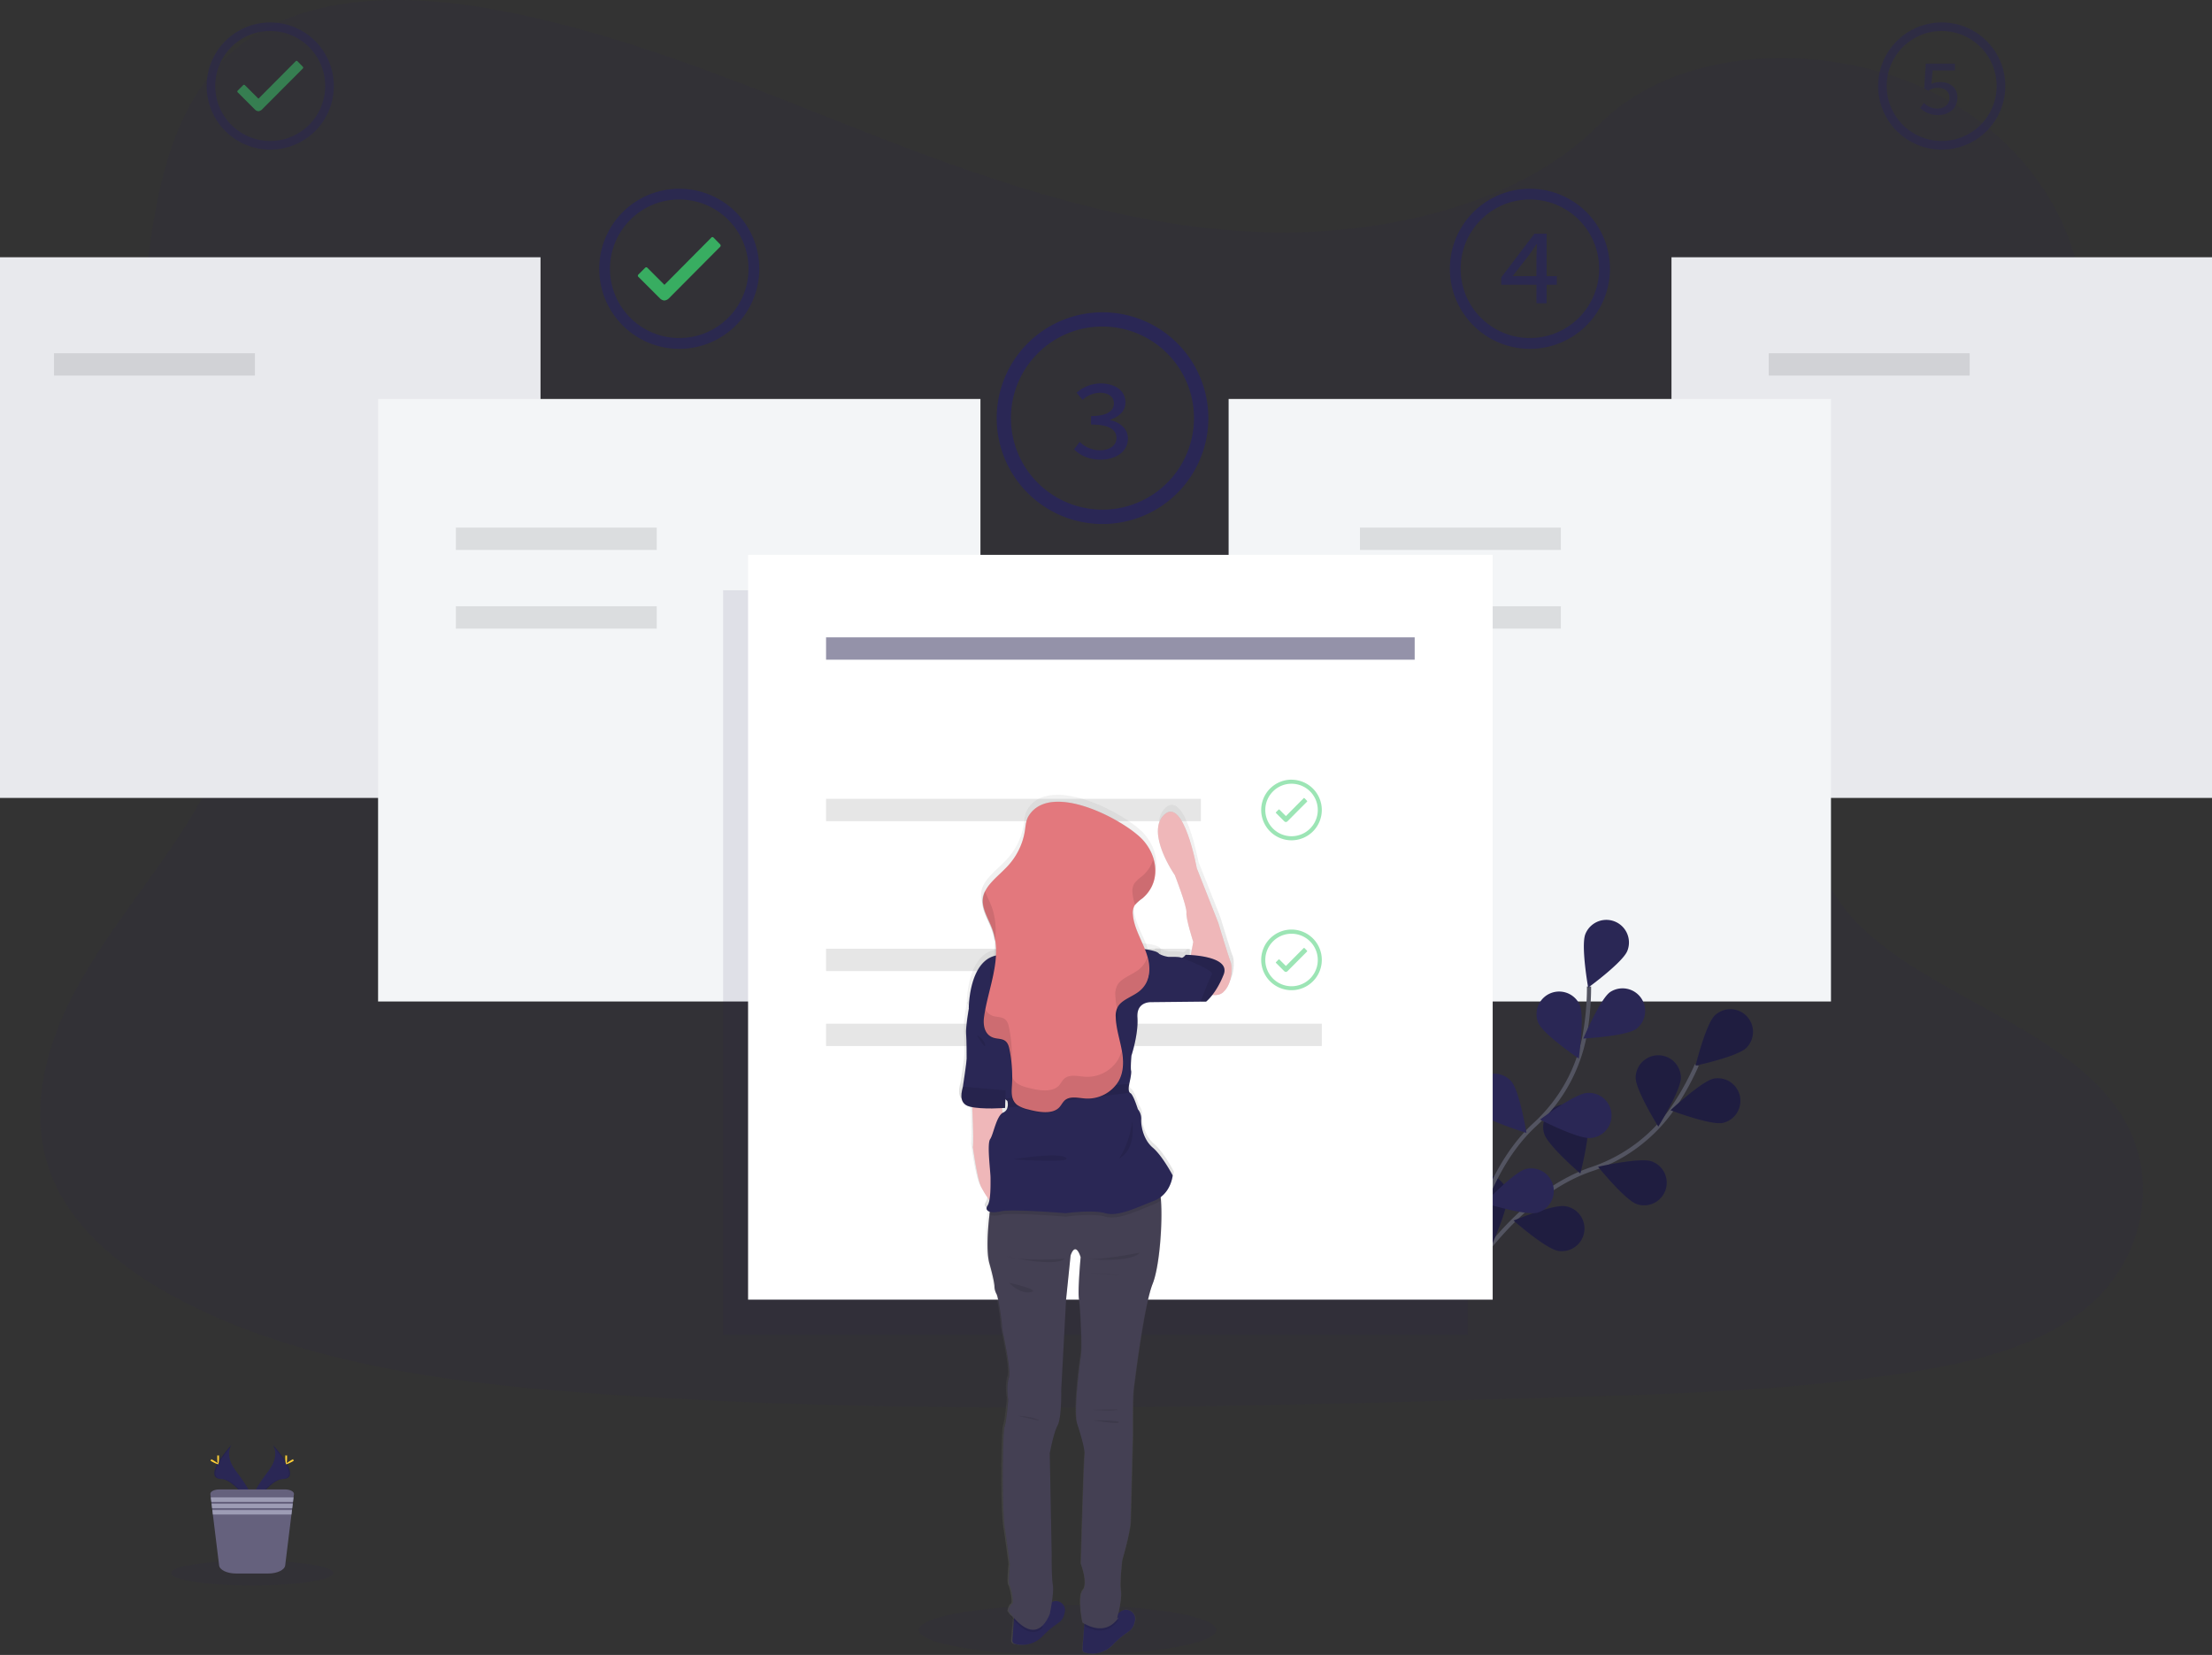 <svg data-name="Layer 1" xmlns="http://www.w3.org/2000/svg" xmlns:xlink="http://www.w3.org/1999/xlink" width="1062" height="794.36" viewBox="0 0 1062 794.36"><rect x="0" y="0" width="1062" height="794.36" fill="#333333" stroke="none"/><defs><linearGradient id="a" x1="643.38" y1="527.87" x2="643.38" y2="439.13" gradientUnits="userSpaceOnUse"><stop offset="0" stop-color="gray" stop-opacity=".25"/><stop offset=".54" stop-color="gray" stop-opacity=".12"/><stop offset="1" stop-color="gray" stop-opacity=".1"/></linearGradient><linearGradient id="b" x1="601.44" y1="846.53" x2="601.44" y2="825.32" xlink:href="#a"/><linearGradient id="c" x1="567.25" y1="842.29" x2="567.25" y2="821.08" xlink:href="#a"/><linearGradient id="d" x1="561.22" y1="836.11" x2="561.22" y2="827.95" xlink:href="#a"/><linearGradient id="e" x1="597.88" y1="835.38" x2="597.88" y2="826.89" xlink:href="#a"/><linearGradient id="f" x1="584.67" y1="835.03" x2="584.67" y2="620.5" xlink:href="#a"/><linearGradient id="g" x1="599.49" y1="728.89" x2="599.49" y2="728.32" xlink:href="#a"/><linearGradient id="h" x1="600.1" y1="734.92" x2="600.1" y2="733.61" xlink:href="#a"/><linearGradient id="i" x1="562.27" y1="733.65" x2="562.27" y2="731.44" xlink:href="#a"/><linearGradient id="j" x1="542.46" y1="629.42" x2="542.46" y2="579.01" xlink:href="#a"/><linearGradient id="k" x1="522.24" y1="440.19" x2="522.24" y2="398.37" xlink:href="#a"/><linearGradient id="l" x1="587.13" y1="513.38" x2="587.13" y2="481.17" xlink:href="#a"/><linearGradient id="m" x1="584.99" y1="635.45" x2="584.99" y2="620.5" xlink:href="#a"/><linearGradient id="n" x1="582.84" y1="633.82" x2="582.84" y2="496.72" xlink:href="#a"/><linearGradient id="o" x1="540.32" y1="582.71" x2="540.32" y2="532.75" xlink:href="#a"/><linearGradient id="p" x1="540.3" y1="582.71" x2="540.3" y2="572.18" xlink:href="#a"/><linearGradient id="q" x1="581.11" y1="582.41" x2="581.11" y2="570.86" xlink:href="#a"/><linearGradient id="r" x1="609.77" y1="606.98" x2="609.77" y2="588.96" xlink:href="#a"/><linearGradient id="s" x1="567.9" y1="608.02" x2="567.9" y2="605.46" xlink:href="#a"/><linearGradient id="t" x1="604.87" y1="541.68" x2="604.87" y2="524.88" xlink:href="#a"/><linearGradient id="u" x1="544.43" y1="525.13" x2="544.43" y2="513.92" xlink:href="#a"/><linearGradient id="v" x1="538.8" y1="564.15" x2="538.8" y2="557.55" xlink:href="#a"/><linearGradient id="w" x1="539.06" y1="552.57" x2="539.06" y2="547.23" xlink:href="#a"/><linearGradient id="x" x1="603.19" y1="655.98" x2="603.19" y2="652.51" xlink:href="#a"/><linearGradient id="y" x1="565.55" y1="657.11" x2="565.55" y2="654.23" xlink:href="#a"/><linearGradient id="z" x1="599.22" y1="663.17" x2="599.22" y2="662.83" xlink:href="#a"/><linearGradient id="A" x1="558.65" y1="671.73" x2="558.65" y2="667.08" xlink:href="#a"/><linearGradient id="B" x1="582.1" y1="584.56" x2="582.1" y2="434.29" xlink:href="#a"/><linearGradient id="C" x1="542.98" y1="501.81" x2="542.98" y2="477.61" xlink:href="#a"/><linearGradient id="D" x1="547.17" y1="562.43" x2="547.17" y2="534.56" xlink:href="#a"/><linearGradient id="E" x1="581.02" y1="584.83" x2="581.02" y2="554.96" xlink:href="#a"/><linearGradient id="F" x1="618.43" y1="484.19" x2="618.43" y2="462.35" xlink:href="#a"/><linearGradient id="G" x1="612.82" y1="534.25" x2="612.82" y2="509.77" xlink:href="#a"/><linearGradient id="H" x1="638.86" y1="531.3" x2="638.86" y2="507.86" xlink:href="#a"/><linearGradient id="I" x1="647.52" y1="531.06" x2="647.52" y2="508.4" xlink:href="#a"/></defs><path d="M605.87 111.4c-64.72-2.24-126.36-23.14-185.22-46S303.49 17.18 240.32 5.11c-40.63-7.8-87.1-8.9-119.83 12.89C89 38.96 78.8 75.18 73.33 108.72c-4.12 25.26-6.54 51.85 4.74 75.5 7.84 16.42 21.74 30.22 31.36 45.94 33.47 54.73 9.81 122.21-26.45 175.64-17 25.06-36.75 49-49.88 75.65s-19.2 57.25-7.71 84.47c11.38 27 38.51 47.24 67.9 61.49 59.69 28.95 130 37.23 198.61 41.93 151.83 10.38 304.46 5.89 456.69 1.38 56.34-1.66 112.92-3.35 168.34-12.06 30.78-4.84 62.55-12.52 84.9-31.06 28.36-23.53 35.39-63.37 16.38-92.88-31.88-49.49-120-61.78-142.31-114.89-12.26-29.24.33-61.8 18.16-88.91 38.24-58.17 102.33-109.2 105.7-175.68 2.32-45.66-28.49-91.39-76.13-113-49.93-22.65-119.18-19.8-156 17.68C729.68 98.53 663 113.39 605.87 111.4z" fill="#2a2755" opacity=".1"/><path fill="#e8e9ed" d="M0 123.48h259.51v259.51H0zm802.49 0H1062v259.51H802.49z"/><path d="M145.39 32.03l-2.59-2.65a.54.54 0 00-.41-.18.52.52 0 00-.41.18l-17.9 18-6.52-6.51a.56.56 0 00-.82 0l-2.61 2.61a.58.58 0 000 .84l8.22 8.21a2.57 2.57 0 001.71.84 2.72 2.72 0 001.71-.81l19.63-19.69a.63.63 0 000-.84z" fill="#3acc6c" opacity=".5"/><path d="M129.75 14.88a26.39 26.39 0 11-18.68 7.73 26.25 26.25 0 0118.68-7.73m0-4.11a30.53 30.53 0 1030.53 30.52 30.51 30.51 0 00-30.53-30.52z" fill="#2a2755" opacity=".5"/><path d="M345.82 117.36l-3.26-3.34a.68.68 0 00-.51-.22.66.66 0 00-.52.22L319 136.72l-8.21-8.2a.7.7 0 00-.51-.22.72.72 0 00-.52.22l-3.29 3.29a.72.72 0 000 1.05l10.34 10.32a3.24 3.24 0 002.16 1.05 3.43 3.43 0 002.14-1l24.7-24.84a.79.79 0 000-1z" fill="#3acc6c" opacity=".8"/><path d="M326.12 95.76a33.25 33.25 0 11-23.52 9.74 33 33 0 0123.52-9.74m0-5.17a38.43 38.43 0 1038.43 38.43 38.42 38.42 0 00-38.43-38.43z" fill="#2a2755" opacity=".8"/><path d="M932.24 14.88a26.39 26.39 0 11-18.68 7.73 26.25 26.25 0 0118.68-7.73m0-4.11a30.53 30.53 0 1030.53 30.52 30.51 30.51 0 00-30.53-30.52z" fill="#2a2755" opacity=".5"/><path d="M734.47 95.76A33.25 33.25 0 11711 105.5a33.06 33.06 0 0123.52-9.74m0-5.17a38.43 38.43 0 1038.43 38.43 38.42 38.42 0 00-38.48-38.43z" fill="#2a2755" opacity=".8"/><path d="M529.33 156.74a43.94 43.94 0 11-31.1 12.87 43.67 43.67 0 0131.1-12.87m0-6.84a50.81 50.81 0 1050.81 50.81 50.8 50.8 0 00-50.81-50.81z" fill="#2a2755"/><path fill="#f3f5f7" d="M181.52 191.5h289.2v289.2h-289.2zm408.35 0h289.2v289.2h-289.2z"/><path opacity=".1" d="M25.93 169.55h96.46v10.72H25.93zm823.26 0h96.46v10.72h-96.46z"/><path d="M701.19 618.41s25.06-44.39 62.8-57.18a77.23 77.23 0 0039.12-29.26 130.64 130.64 0 0011.54-20.79" fill="none" stroke="#535461" stroke-miterlimit="10" stroke-width="2"/><path d="M838.38 503.01c-4.3 4.17-24.33 8.49-24.33 8.49s4.92-19.89 9.22-24.07a10.852 10.852 0 0115.11 15.58zm-11.33 35.98c-5.88 1.17-25-6.09-25-6.09s14.93-14 20.81-15.19a10.85 10.85 0 014.22 21.28zm-41.25 38.95c-5.66-2-18.53-17.9-18.53-17.9s20-4.57 25.63-2.61a10.852 10.852 0 01-7.1 20.51zM748 600.37c-5.92-1-21.3-14.51-21.3-14.51s18.92-7.87 24.83-6.9a10.85 10.85 0 11-3.53 21.41zm37.32-83.01c0 6 10.84 23.37 10.84 23.37S807 523.36 807 517.37a10.85 10.85 0 10-21.7 0zm-43.93 26.82c1.79 5.72 17.34 19.06 17.34 19.06s5.16-19.82 3.37-25.54a10.85 10.85 0 10-20.71 6.48zm-39.12 31.89c.8 5.94 13.86 21.71 13.86 21.71s8.44-18.66 7.65-24.6a10.852 10.852 0 00-21.51 2.89z" fill="#2a2755"/><path d="M838.38 503.01c-4.3 4.17-24.33 8.49-24.33 8.49s4.92-19.89 9.22-24.07a10.852 10.852 0 0115.11 15.58zm-11.33 35.98c-5.88 1.17-25-6.09-25-6.09s14.93-14 20.81-15.19a10.85 10.85 0 014.22 21.28zm-41.25 38.95c-5.66-2-18.53-17.9-18.53-17.9s20-4.57 25.63-2.61a10.852 10.852 0 01-7.1 20.51zM748 600.37c-5.92-1-21.3-14.51-21.3-14.51s18.92-7.87 24.83-6.9a10.85 10.85 0 11-3.53 21.41zm37.32-83.01c0 6 10.84 23.37 10.84 23.37S807 523.36 807 517.37a10.85 10.85 0 10-21.7 0zm-43.93 26.82c1.79 5.72 17.34 19.06 17.34 19.06s5.16-19.82 3.37-25.54a10.85 10.85 0 10-20.71 6.48zm-39.12 31.89c.8 5.94 13.86 21.71 13.86 21.71s8.44-18.66 7.65-24.6a10.852 10.852 0 00-21.51 2.89z" opacity=".25"/><path d="M702.63 617.53s4.93-50.73 34.24-77.72a77.32 77.32 0 0023.91-42.63 130.28 130.28 0 002.13-23.66" fill="none" stroke="#535461" stroke-miterlimit="10" stroke-width="2"/><path d="M781.29 456.43c-2.24 5.56-18.8 17.62-18.8 17.62s-3.57-20.17-1.33-25.73a10.851 10.851 0 0120.13 8.11zm4.22 37.49c-4.9 3.45-25.35 4.58-25.35 4.58s8-18.88 12.87-22.32a10.85 10.85 0 0112.48 17.74zm-21.93 52.32c-6 .5-24.19-8.85-24.19-8.85s16.4-12.27 22.37-12.77a10.85 10.85 0 111.82 21.62zm-25.5 35.85c-5.81 1.5-25.35-4.64-25.35-4.64s14.1-14.86 19.9-16.37a10.85 10.85 0 015.45 21zm.51-91.03c2.43 5.48 19.38 17 19.38 17s2.89-20.28.47-25.76a10.855 10.855 0 00-19.85 8.79zm-29.3 42.3c4 4.5 23.58 10.4 23.58 10.4s-3.32-20.22-7.27-24.72a10.852 10.852 0 00-16.31 14.32zm-22.83 45.02c3.13 5.11 21.47 14.24 21.47 14.24s.16-20.49-3-25.6a10.85 10.85 0 00-18.49 11.36z" fill="#2a2755"/><path opacity=".1" d="M218.85 253.23h96.46v10.72h-96.46zm177.75 94.23h57.59v10.72H396.6zm0 71.94h85.28v10.72H396.6zM218.85 291.01h96.46v10.72h-96.46zm434.07-37.78h96.46v10.72h-96.46zm0 37.78h96.46v10.72h-96.46z"/><path d="M515.66 215.65l2.7-3.54a14 14 0 009.72 4c4.56 0 7.94-2.23 7.94-5.84 0-3.92-3.24-6.5-12.22-6.5v-4.07c8 0 11-2.63 11-6.1 0-3.14-2.69-5.1-6.68-5.1a12.86 12.86 0 00-8.36 3.42l-2.87-3.42a17.49 17.49 0 0111.45-4.45c6.91 0 12 3.32 12 9.14 0 4.1-3 6.78-7.32 8.26v.22c4.63 1 8.51 4.07 8.51 8.86 0 6.32-6 10.11-13.08 10.11-6.02-.01-10.15-2.3-12.79-4.99z" fill="#2a2755"/><path d="M737.66 123.5c0-1.92.17-4.37.27-6.29h-.25c-1.1 1.7-2.35 3.39-3.47 5.08l-8 10.26h21.24v4.13h-26.72v-3.5l15.95-21h5.87v33.39h-4.89z" fill="#2a2755" opacity=".8"/><path d="M921.85 51.88l1.81-2.47a9.41 9.41 0 006.55 2.69c3.22 0 5.75-1.92 5.75-5.07s-2.23-4.85-5.54-4.85a8.47 8.47 0 00-4.72 1.39l-1.88-1.21.76-11.81h14v3.25h-10.7l-.59 6.47a9.84 9.84 0 014.15-.88c4.59 0 8.33 2.36 8.33 7.58s-4.38 8.27-9.11 8.27a12.29 12.29 0 01-8.81-3.36z" fill="#2a2755" opacity=".5"/><path fill="#2a2755" opacity=".1" d="M347.16 283.32h357.49v357.49H347.16z"/><path fill="#fff" d="M359.16 266.32h357.49v357.49H359.16z"/><path fill="#2a2755" opacity=".5" d="M396.6 305.92h282.6v10.72H396.6z"/><path opacity=".1" d="M396.6 383.43h179.95v10.72H396.6zm0 71.95h174.6v10.72H396.6zm0 35.97h238.01v10.72H396.6z"/><path d="M627.52 384.38l-1.23-1.27a.3.3 0 00-.2-.08.27.27 0 00-.19.08l-8.53 8.6-3.11-3.11a.32.32 0 00-.2-.08.29.29 0 00-.19.08l-1.25 1.25a.28.28 0 000 .4l3.92 3.91a1.25 1.25 0 00.82.4 1.26 1.26 0 00.81-.39l9.35-9.39a.32.32 0 000-.4z" fill="#3acc6c" opacity=".5"/><path d="M620.07 376.18a12.6 12.6 0 11-8.9 3.69 12.5 12.5 0 018.9-3.69m0-1.95a14.55 14.55 0 1014.54 14.54 14.54 14.54 0 00-14.54-14.52zm7.45 82.09l-1.23-1.26a.26.26 0 00-.2-.08.24.24 0 00-.19.08l-8.53 8.59-3.11-3.1a.28.28 0 00-.2-.09.26.26 0 00-.19.09l-1.25 1.24a.28.28 0 000 .4l3.92 3.92a1.25 1.25 0 00.82.4 1.31 1.31 0 00.81-.39l9.35-9.4a.32.32 0 000-.4z" fill="#3acc6c" opacity=".5"/><path d="M620.07 448.18a12.6 12.6 0 11-8.9 3.69 12.5 12.5 0 018.9-3.69m0-2a14.55 14.55 0 1014.54 14.55 14.54 14.54 0 00-14.54-14.55z" fill="#3acc6c" opacity=".5"/><ellipse cx="512.51" cy="782.38" rx="71.41" ry="11.98" fill="#2a2755" opacity=".1"/><path d="M130.91 693.37s3.72 4.87-1.72 12.23-9.94 13.56-8.12 18.15c0 0 8.21-13.66 14.9-13.85s2.29-8.31-5.06-16.53z" fill="#2a2755"/><path d="M130.91 693.37a6.09 6.09 0 01.76 1.53c6.52 7.67 10 14.82 3.73 15-5.84.17-12.85 10.61-14.53 13.25a4.69 4.69 0 00.2.6s8.21-13.66 14.9-13.85 2.29-8.31-5.06-16.53z" opacity=".1"/><path d="M137.83 699.58c0 1.72-.19 3.11-.43 3.11s-.43-1.39-.43-3.11.24-.91.48-.91.38-.8.38.91z" fill="#ffd037"/><path d="M140.21 701.63c-1.51.82-2.82 1.32-2.93 1.11s1-1 2.52-1.87.91-.22 1 0 .91-.06-.59.76z" fill="#ffd037"/><path d="M111.23 693.37s-3.73 4.87 1.72 12.23 9.93 13.56 8.12 18.15c0 0-8.22-13.66-14.9-13.85s-2.3-8.31 5.06-16.53z" fill="#2a2755"/><path d="M111.23 693.37a6.09 6.09 0 00-.76 1.53c-6.53 7.67-10 14.82-3.73 15 5.84.17 12.85 10.61 14.53 13.25-.06.2-.12.4-.2.6 0 0-8.22-13.66-14.9-13.85s-2.3-8.31 5.06-16.53z" opacity=".1"/><path d="M104.3 699.58c0 1.72.19 3.11.43 3.11s.43-1.39.43-3.11-.24-.91-.48-.91-.38-.8-.38.91z" fill="#ffd037"/><path d="M101.93 701.63c1.5.82 2.81 1.32 2.93 1.11s-1-1-2.52-1.87-.91-.22-1 0-.92-.06.59.76z" fill="#ffd037"/><ellipse cx="121.07" cy="755.04" rx="38.95" ry="5.98" fill="#2a2755" opacity=".1"/><path d="M141.12 717.18l-.19 1.53-.26 2.14-.11.9-.26 2.15-.11.9-.27 2.14-3 24.44c-.26 2.18-3.83 3.88-8.13 3.88h-15.47c-4.3 0-7.86-1.7-8.12-3.88l-3-24.44-.26-2.14-.11-.9-.26-2.15-.11-.9-.26-2.14-.2-1.53c-.15-1.23 1.78-2.27 4.21-2.27h31.68c2.45 0 4.38 1.04 4.23 2.27z" fill="#65617d"/><path fill="#9d9cb5" d="M140.93 718.7l-.26 2.15h-39.2l-.27-2.15h39.73zm-.37 3.05l-.26 2.15h-38.46l-.26-2.15h38.98zm-.37 3.04l-.27 2.15h-37.71l-.26-2.15h38.24z"/><path d="M590.84 461.79c-.67-1.37-6-19-6-19l-10.27-26.07s-6.23-34.31-15.53-25.75 5 29.1 5 29.1 5.87 15 5.57 18 3.27 14 3.27 14l-1.16 6.32c-1.51-.1-2.49-.1-2.49-.1s-.92 1.32-1.8 1.41a.83.83 0 01-.44-.06c-1-.45-4.31-.36-6-.36a13.44 13.44 0 01-4.49-1.44c-.58-1.16-3.86-1.85-6.77-2.24-2.21-5.5-5.32-10.85-5.75-16.59a7.17 7.17 0 01.88-4.52 5.65 5.65 0 01.66-.82c.81-.82 1.8-1.54 2.7-2.3.45-.38.86-.77 1.25-1.17 7.63-7.4 6.42-18.86-.5-26.79-8-9.17-44.08-28.9-55-12-1.52 2.36-1.57 5.09-2 7.71a32.14 32.14 0 01-8.62 17c-3.62 3.85-8.37 7.4-10.45 11.76l-.07-.16a11.65 11.65 0 00-1.08 3c-1.05 5.31 2.53 10.42 4.41 15.59a28 28 0 011.38 5.42l.12-1.14a35.22 35.22 0 01.47 8c-13.1 2.68-13.11 25.26-13.11 25.26s-1.61 9-1.34 12.21.27 10.23.27 11.94-1.62 12.21-1.8 13.47c-.23 1.39-2.69 8.05 3.25 9.55.41.11.85.2 1.3.28.25 5.39.72 16.7.31 19.2 0 0 2.16 15.18 3.95 19a45.06 45.06 0 004 6.45 7 7 0 01-.91 2.61c-.91 1.33-.44 2.42 1.09 2.89q-.07.69-.18 1.56c-.65 5.86-1.63 17.49 0 23.39 2.29 8.08 2.42 10.77 2.42 10.77a8 8 0 00.94 3.77c1 1.35 2.7 13.87 2.7 15.89s4.58 20.2 3.23 24.51-.27 10.37-.27 10.37-.81 10.64-1.75 12.93-1.35 39.19.13 48.75 2.43 17.51 2.43 17.51-1 8.75-.14 10 2.29 8.49 1.21 8.89-1.61 3.37-1.61 3.37a29.63 29.63 0 001.84 2.51 10.16 10.16 0 01-1.22-.52c.43.61 1.07 1.45 1.85 2.37l-.73 9.68a1.62 1.62 0 001.2 1.7 13.44 13.44 0 0013.38-3.79c6.73-6.87 9-5.92 10.24-10.1.12-.45.24-.88.33-1.3a4.37 4.37 0 00-6.19-4.9c.43-3 .77-6.29.44-8.18-.67-3.9-.54-14.14-.54-14.14l-.94-49s1.75-9.69 3.77-13.46 1.75-17 1.75-17l2.29-43.37 2.28-21s2.15-7.27 4.84.81c0 0-1.48 16.29-.8 20.2s1.61 22.89.94 27.07-3.64 27.07-1.75 32.86 3.9 12.79 3.5 15.08-1.75 52-1.75 52 3.63 9.56.94 12.66-.13 15.49-.13 15.49.32.23.88.56l-.08 1-.84 11.14a1.63 1.63 0 001.2 1.7 13.46 13.46 0 0013.38-3.79c6.73-6.87 9-5.93 10.24-10.1.12-.45.24-.89.34-1.31a4.38 4.38 0 00-7.06-4.35.93.93 0 01-.15.13c-.17.15-.35.28-.53.41l-.26.17c.67-3.08 1.65-8.33 1.19-10.81-.67-3.64.67-14.68.67-14.68s3.91-13.2 4-18.45 1.08-42 1.08-42-.13-17.1.41-21.27 4.84-40.27 9.15-51c3.31-8.26 4.79-29.31 3.91-40-.05-.54-.1-1-.15-1.52 5.27-3.96 5.83-10.48 5.83-10.48s-4.85-9.34-9.52-13.29-5.75-10.77-5.57-13.65a7.09 7.09 0 00-1.61-4.84s-2.16-7-3.6-7.72a1 1 0 01-.31-.24c-1-1.06-.23-4.07-.23-4.07v-.09c.16-.7 1.21-5.22.87-6.38s.18-7.18.18-7.18 3.42-10.23 2.88-18.31 7-7.37 7-7.37l23.29-.24h2.65a19.52 19.52 0 003-3.21 6.42 6.42 0 005.15-1.26c4.94-4.52 4.33-13.15 3.66-14.54zm-108.31 70l.17-4.1.91.78a6.56 6.56 0 010 3.28 3.5 3.5 0 01-2 2.28 2.23 2.23 0 00-.33.2l-.23-2.34c.95-.06 1.48-.11 1.48-.11z" opacity=".1"/><path d="M638.9 522.56s13.26 8.53 18.28 4 4.4-13.27 3.72-14.65-6.08-19.13-6.08-19.13l-10.43-26.28s-6.34-34.59-15.8-26 5.1 29.33 5.1 29.33 6 15.13 5.66 18.16 3.32 14.13 3.32 14.13z" transform="translate(-69 -52.82)" fill="url(#a)"/><path d="M614.17 830.73c-.1.43-.21.87-.35 1.32-1.23 4.21-3.56 3.26-10.4 10.18a13.73 13.73 0 01-13.6 3.82 1.64 1.64 0 01-1.22-1.71l.86-11.23.41-5.41s10.89 3.06 16.44-.81c.18-.13.36-.26.53-.41l.16-.13a4.45 4.45 0 017.17 4.38z" transform="translate(-69 -52.82)" fill="url(#b)"/><path d="M580 826.49c-.09.43-.21.87-.34 1.32-1.23 4.21-3.56 3.26-10.4 10.18a13.77 13.77 0 01-13.6 3.83 1.63 1.63 0 01-1.22-1.72l.85-11.23.42-5.41s10.89 3.06 16.43-.81c.19-.13.36-.26.54-.41l.16-.13a4.44 4.44 0 017.16 4.38z" transform="translate(-69 -52.82)" fill="url(#c)"/><path d="M568.72 828.18l.45 5.83c-6.26 6.2-13.7-3-15.9-6.06 5.73 2.94 15.45.23 15.45.23z" transform="translate(-69 -52.82)" fill="url(#d)" opacity=".1"/><path d="M605.47 830.55l.83-.54c-5.72 8.62-14.2 4.64-16.84 3.1l.41-5.41s10.89 3.06 16.44-.81c-.44 2.11-.84 3.66-.84 3.66z" transform="translate(-69 -52.82)" fill="url(#e)" opacity=".1"/><path d="M622.86 667.49c-4.38 10.86-8.76 47.25-9.31 51.46s-.41 21.45-.41 21.45L612 782.76c-.13 5.3-4.1 18.6-4.1 18.6s-1.37 11.14-.69 14.8-1.78 13.31-1.78 13.31l.83-.54c-6.85 10.31-17.66 2.57-17.66 2.57s-2.6-12.49.13-15.61-.95-12.76-.95-12.76 1.36-50.1 1.78-52.41-1.56-9.37-3.56-15.21 1.09-28.92 1.78-33.13-.28-23.35-1-27.29.82-20.37.82-20.37c-2.74-8.14-4.93-.81-4.93-.81l-2.19 21.32-2.25 43.77s.28 13.3-1.78 17.1-3.83 13.58-3.83 13.58l1 49.42s-.14 10.32.55 14.26-1.51 14.12-1.51 14.12c-7.66 17.92-20-1.49-20-1.49s.54-3 1.64-3.4-.41-7.74-1.23-9 .13-10 .13-10-.95-8-2.46-17.66-1.09-46.84-.14-49.15 1.78-13 1.78-13-1.09-6.11.28-10.46-3.29-22.67-3.29-24.71-1.78-14.66-2.74-16a8 8 0 01-1-3.8s-.14-2.72-2.47-10.86c-1.7-6-.7-17.68 0-23.58.24-2.19.44-3.58.44-3.58s78.57-12.63 81.72-9.77c.74.66 1.23 3 1.51 6.26.89 10.66-.62 31.89-3.97 40.21z" transform="translate(-69 -52.82)" fill="url(#f)"/><path d="M593.15 728.54c.37 0 9 .73 12.23.09s-12.23-.09-12.23-.09z" transform="translate(-69 -52.82)" fill="url(#g)" opacity=".1"/><path d="M593.79 733.61s12 2.08 12.6 1-12.6-1-12.6-1z" transform="translate(-69 -52.82)" fill="url(#h)" opacity=".1"/><path d="M557.2 731.44s6.2.27 9.58 1.81-9.58-1.81-9.58-1.81z" transform="translate(-69 -52.82)" fill="url(#i)" opacity=".1"/><path d="M534.66 579.19s1 18.92.46 22.26c0 0 2.19 15.3 4 19.19a55.12 55.12 0 005.75 8.78l5.38-37.56L549 579z" transform="translate(-69 -52.82)" fill="url(#j)"/><ellipse cx="522.24" cy="419.28" rx="21.08" ry="20.91" fill="url(#k)"/><path d="M580.29 481.88s-6.57 12.76-13.14 18.74 39.42 12.76 40.51 12.76-8.21-27.15-6.57-30.41-20.8-1.09-20.8-1.09z" transform="translate(-69 -52.82)" fill="url(#l)"/><path d="M626.83 627.18a13.66 13.66 0 01-3.38 1.88c-8.39 3.26-17.52 7.79-23.73 6s-19.34 0-19.34 0-26.47-2.18-31.76-.91a10.26 10.26 0 01-5.46.14c.24-2.19.44-3.58.44-3.58s78.57-12.63 81.72-9.77c.74.64 1.23 2.95 1.51 6.24z" transform="translate(-69 -52.82)" fill="url(#m)" opacity=".1"/><path d="M632.58 615.12s-.73 9-9.13 12.31-17.52 7.79-23.73 6-19.34 0-19.34 0-26.47-2.18-31.76-.91-8-.36-6.39-2.72 1.47-10.13 1.47-13.39-1.83-16.48-.19-18.83 3.1-11.4 6.39-12.85a3.55 3.55 0 002.05-2.3 6.47 6.47 0 000-3.31s-.55-.45-1.32-1.13c-1.93-1.71-5.21-4.89-4.16-5.93 1.46-1.45 0-10.87 0-10.87s-3.47-7.24-2.19-9.95-11.13-17-11.13-17 0-24.62 15-25.71c0 0 10.58.37 11.86-4.34s9.67-7.43 9.67-7.43l19.16 4.17s17 3.62 20.08 1.45 5.48 2.89 5.48 2.89 10.58.55 11.68 2.72-3.47 23.35-3.47 23.35-7.67-.72-7.12 7.43-2.92 18.46-2.92 18.46-.55 6-.18 7.24-.72 5.72-.89 6.43v.09s-.76 3 .23 4.11a1.49 1.49 0 00.32.24c1.46.72 3.65 7.78 3.65 7.78a7.13 7.13 0 011.65 4.89c-.18 2.9.91 9.77 5.65 13.76s9.58 13.35 9.58 13.35z" transform="translate(-69 -52.82)" fill="url(#n)"/><path d="M551.17 573.21v.77l-.34 8.47s-11.22.9-17.34-.64-3.53-8.23-3.29-9.63c.18-1.27 1.82-11.86 1.82-13.58s0-8.78-.27-12 1.37-12.31 1.37-12.31l1.18-1.45 12.87 4.89z" transform="translate(-69 -52.82)" fill="url(#o)"/><path d="M551.15 574l-.34 8.47s-11.22.9-17.34-.64-3.53-8.23-3.29-9.63z" transform="translate(-69 -52.82)" fill="url(#p)" opacity=".1"/><path d="M552 582.41a6.47 6.47 0 000-3.31s-.55-.45-1.32-1.13c9.67-1.33 47.94-6.55 60.84-7.11v.09s-.76 3 .23 4.11z" transform="translate(-69 -52.82)" fill="url(#q)" opacity=".1"/><path d="M612.87 589s2.37 13.31-6.48 18c0 0 5.02-6.63 6.48-18z" transform="translate(-69 -52.82)" fill="url(#r)" opacity=".1"/><path d="M554.92 607.34s21.35-3.62 25.55-.82-25.55.82-25.55.82z" transform="translate(-69 -52.82)" fill="url(#s)" opacity=".1"/><path d="M605.47 524.88s-3.28 13.39-.82 16.47.82-16.47.82-16.47z" transform="translate(-69 -52.82)" fill="url(#t)" opacity=".1"/><path d="M543.6 513.92s3 5 1.19 10.14-1.19-10.14-1.19-10.14z" transform="translate(-69 -52.82)" fill="url(#u)" opacity=".1"/><path d="M537.4 557.55s3.83 2.27 2.55 5.8-2.55-5.8-2.55-5.8z" transform="translate(-69 -52.82)" fill="url(#v)"/><path d="M537 547.23s3.56 1.91 4 4.71-4-4.71-4-4.71z" transform="translate(-69 -52.82)" fill="url(#w)" opacity=".1"/><path d="M589.78 655.49s22.36 2.27 26.83-3c0 .02-20.17 4-26.83 3z" transform="translate(-69 -52.82)" fill="url(#x)" opacity=".1"/><path d="M551.18 654.23s24 5.61 28.74 1.17c0 0-20.62 1.54-28.74-1.17z" transform="translate(-69 -52.82)" fill="url(#y)" opacity=".1"/><path d="M591.51 662.83s10 0 14.69.27-14.69-.27-14.69-.27z" transform="translate(-69 -52.82)" fill="url(#z)" opacity=".1"/><path d="M552.82 667.08s4.93 5.52 10.49 4.53-10.49-4.53-10.49-4.53z" transform="translate(-69 -52.82)" fill="url(#A)" opacity=".1"/><path d="M562.5 441c-1.55 2.38-1.6 5.13-2 7.77a32.32 32.32 0 01-8.76 17.19c-4.38 4.62-10.39 8.8-11.52 14.44-1.07 5.36 2.57 10.51 4.48 15.72 5 13.75-2 28.16-4.05 42.35-.56 3.92.12 8.93 5 10.23 1.52.41 3.26.36 4.62 1 1.84.87 2.4 2.68 2.74 4.31a65.67 65.67 0 011.25 17.73c-.22 3.34-.46 7.17 2.71 9.46a16.13 16.13 0 005.26 2.08c5 1.34 11.47 2.41 14.84-.72 1.42-1.31 2-3.17 3.71-4.21 2.64-1.55 6.39-.5 9.72-.34a17.65 17.65 0 0015.81-8.42c2.69-4.81 2.46-10.29 1.46-15.47s-2.72-10.3-2.85-15.54a9 9 0 011.18-5.27c2-3.12 6.77-4.54 10-7 6.06-4.6 6-12.14 3.84-18.45s-6.16-12.34-6.65-18.86a7.16 7.16 0 01.9-4.56 17.78 17.78 0 013.68-3.42c8.85-7.41 7.81-19.59.49-27.92-8.12-9.27-44.81-29.17-55.86-12.1z" transform="translate(-69 -52.82)" fill="url(#B)"/><g opacity=".1"><path d="M545.82 501.81a34.07 34.07 0 00-1.39-16.32c-1-2.63-2.37-5.25-3.38-7.88a11.19 11.19 0 00-1.1 3c-1.08 5.35 2.57 10.5 4.48 15.72a28.42 28.42 0 011.39 5.48z" transform="translate(-69 -52.82)" fill="url(#C)"/><path d="M554 561.11a65.3 65.3 0 00-1.26-17.73c-.34-1.63-.9-3.44-2.73-4.31-1.37-.65-3.11-.6-4.63-1a6.31 6.31 0 01-4.26-3.5c-.27 1.38-.52 2.76-.72 4.13-.57 3.92.11 8.93 5 10.23 1.52.41 3.26.36 4.63 1 1.83.87 2.39 2.68 2.73 4.31a65.14 65.14 0 011.18 8.19c-.02-.43.06-.88.06-1.32z" transform="translate(-69 -52.82)" fill="url(#D)"/><path d="M606 559a17.64 17.64 0 01-15.8 8.42c-3.33-.16-7.08-1.21-9.72.34-1.76 1-2.3 2.9-3.71 4.21-3.37 3.13-9.84 2.06-14.84.72a16 16 0 01-5.26-2.08 6.46 6.46 0 01-2.59-4.18c0 1.86 0 3.73-.12 5.59-.22 3.33-.46 7.16 2.71 9.45a16 16 0 005.26 2.08c5 1.35 11.47 2.41 14.84-.72 1.41-1.31 2-3.16 3.71-4.2 2.64-1.56 6.39-.51 9.72-.34a17.62 17.62 0 0015.8-8.43c2.59-4.62 2.48-9.86 1.58-14.86a16.18 16.18 0 01-1.58 4z" transform="translate(-69 -52.82)" fill="url(#E)"/><path d="M617.59 470.4a17.84 17.84 0 00-3.69 3.42 7.17 7.17 0 00-.89 4.56 23.57 23.57 0 001.25 5.81 25 25 0 013.33-2.93c6-5 7.44-12.2 5.5-18.91a17.37 17.37 0 01-5.5 8.05z" transform="translate(-69 -52.82)" fill="url(#F)"/><path d="M615.82 515.69c-3.24 2.45-8 3.87-10 7a8.93 8.93 0 00-1.18 5.27 36.29 36.29 0 00.78 6.3 7.14 7.14 0 01.4-.71c2-3.11 6.76-4.54 10-7 5.53-4.2 6-10.85 4.36-16.78a12.67 12.67 0 01-4.36 5.92z" transform="translate(-69 -52.82)" fill="url(#G)"/></g><path d="M657.49 517.91c-3.74 9.41-8.58 13.12-8.58 13.12h-2.69l-23.68.24-2.74-7.42 3.84-16 2.36.15a13.7 13.7 0 004.56 1.45c1.73 0 5.11-.09 6.11.36a.79.79 0 00.45.06c.89-.09 1.84-1.42 1.84-1.42s22.27.04 18.53 9.46z" transform="translate(-69 -52.82)" fill="url(#H)"/><path d="M657.49 517.91c-3.74 9.41-8.58 13.12-8.58 13.12h-2.69c1.4-3.73 4.36-11.39 5.52-13.15s-8.81-5.84-14.61-8.09c.89-.09 1.84-1.42 1.84-1.42s22.26.12 18.52 9.54z" transform="translate(-69 -52.82)" fill="url(#I)" opacity=".1"/><path d="M569.2 472.38s13 8.46 18 3.94 4.33-13.16 3.66-14.53-6-19-6-19l-10.27-26.07s-6.23-34.31-15.53-25.75 5 29.1 5 29.1 5.87 15 5.57 18 3.27 14 3.27 14z" fill="#efb7b9"/><path d="M544.87 778.04c-.1.42-.22.86-.34 1.31-1.22 4.17-3.51 3.23-10.24 10.1a13.46 13.46 0 01-13.38 3.79 1.63 1.63 0 01-1.2-1.7l.84-11.14.41-5.36s10.72 3 16.17-.81c.18-.13.36-.26.53-.41a.93.93 0 00.15-.13 4.38 4.38 0 017.06 4.35zm-33.65-4.2c-.09.42-.21.85-.33 1.3-1.22 4.18-3.51 3.23-10.24 10.1a13.44 13.44 0 01-13.38 3.79 1.62 1.62 0 01-1.2-1.7l.84-11.14.41-5.36s10.72 3 16.17-.81a6.14 6.14 0 00.53-.4l.15-.14a4.38 4.38 0 017.05 4.36z" fill="#2a2755"/><path d="M500.15 775.51l.44 5.79c-6.15 6.14-13.48-3-15.64-6 5.66 2.88 15.2.21 15.2.21zm36.16 2.35l.81-.53c-5.62 8.54-14 4.6-16.57 3.07l.41-5.36s10.72 3 16.17-.81c-.43 2.09-.82 3.63-.82 3.63z" opacity=".1"/><path d="M553.41 616.18c-4.31 10.77-8.62 46.86-9.15 51s-.41 21.27-.41 21.27l-1.08 42c-.13 5.25-4 18.45-4 18.45s-1.34 11-.67 14.68-1.75 13.2-1.75 13.2l.81-.54c-6.73 10.23-17.37 2.56-17.37 2.56s-2.56-12.39.13-15.49-.94-12.66-.94-12.66 1.35-49.69 1.75-52-1.62-9.29-3.5-15.08 1.08-28.69 1.75-32.86-.27-23.17-.94-27.07.8-20.2.8-20.2c-2.69-8.08-4.84-.81-4.84-.81l-2.16 21.14-2.33 43.41s.27 13.19-1.75 17S504 697.6 504 697.6l.94 49s-.13 10.24.54 14.14-1.48 14-1.48 14c-7.54 17.77-19.66-1.48-19.66-1.48s.54-3 1.61-3.37-.4-7.68-1.21-8.89.14-10 .14-10-1-7.95-2.43-17.51-1.07-46.46-.13-48.75 1.75-12.93 1.75-12.93-1.08-6.06.27-10.37-3.23-22.49-3.23-24.51-1.75-14.54-2.7-15.89a8 8 0 01-.94-3.77s-.13-2.69-2.42-10.77c-1.67-5.9-.69-17.53 0-23.39.24-2.17.44-3.55.44-3.55s77.3-12.52 80.4-9.69c.72.66 1.21 3 1.48 6.21.83 10.74-.65 31.79-3.96 40.1z" fill="#444053"/><path d="M524.19 676.68c.36 0 8.89.72 12 .09s-12-.09-12-.09zm.63 5.03s11.76 2.07 12.39 1-12.39-1-12.39-1zm-36-2.15s6.1.27 9.42 1.79-9.42-1.79-9.42-1.79z" opacity=".1"/><path d="M466.64 528.55s1 18.76.45 22.08c0 0 2.16 15.18 3.95 19a55.07 55.07 0 005.66 8.71l5.3-37.22-1.25-12.75z" fill="#efb7b9"/><circle cx="522.31" cy="422.34" r="20.74" fill="#efb7b9"/><path d="M511.53 432.04s-6.46 12.65-12.93 18.58 38.79 12.66 39.87 12.66-8.08-26.94-6.47-30.17-20.47-1.07-20.47-1.07z" fill="#efb7b9"/><path d="M557.32 576.18a13.55 13.55 0 01-3.32 1.87c-8.26 3.23-17.24 7.72-23.35 5.92s-19 0-19 0-26-2.15-31.24-.9a10.07 10.07 0 01-5.41.11c.24-2.17.44-3.55.44-3.55s77.3-12.52 80.4-9.69c.72.66 1.21 2.95 1.48 6.24z" opacity=".1"/><path d="M563 564.18s-.72 9-9 12.21-17.24 7.72-23.35 5.93-19 0-19 0-26-2.16-31.24-.9-7.9-.36-6.29-2.7 1.44-10 1.44-13.28-1.8-16.34-.18-18.68 3-11.31 6.29-12.75a3.5 3.5 0 002-2.28 6.56 6.56 0 000-3.28s-.54-.45-1.3-1.12c-1.9-1.7-5.12-4.85-4.08-5.88 1.43-1.44 0-10.78 0-10.78s-3.42-7.18-2.16-9.87-11-16.88-11-16.88 0-24.42 14.73-25.5c0 0 10.41.36 11.67-4.31s9.52-7.36 9.52-7.36l18.85 4.13s16.7 3.59 19.75 1.44 5.35 2.86 5.35 2.86 10.41.54 11.49 2.69-3.41 23.16-3.41 23.16-7.54-.71-7 7.37-2.88 18.31-2.88 18.31-.54 5.93-.18 7.18-.71 5.68-.87 6.38v.09s-.74 3 .23 4.07a1 1 0 00.31.24c1.44.71 3.6 7.72 3.6 7.72a7.09 7.09 0 011.61 4.84c-.18 2.88.9 9.7 5.57 13.65s9.53 13.3 9.53 13.3z" fill="#2a2755"/><path d="M482.89 522.62v.76l-.33 8.4s-11 .9-17-.63-3.48-8.16-3.25-9.55c.18-1.26 1.8-11.77 1.8-13.47s0-8.71-.27-11.94 1.34-12.21 1.34-12.21l1.17-1.44 12.66 4.85z" fill="#2a2755"/><path d="M482.86 523.38l-.33 8.4s-11 .9-17-.63-3.48-8.16-3.25-9.55z" opacity=".1"/><path d="M483.66 531.74a6.56 6.56 0 000-3.28s-.54-.45-1.3-1.12c9.52-1.32 47.17-6.49 59.86-7v.09s-.74 3 .23 4.07zm59.92 6.5s2.34 13.2-6.37 17.87c0 0 4.94-6.55 6.37-17.87zm-57.01 18.23s21-3.59 25.14-.81-25.14.81-25.14.81zm49.74-81.79s-3.23 13.29-.81 16.34.81-16.34.81-16.34zm-60.87-10.86s3 4.93 1.17 10.05-1.17-10.05-1.17-10.05z" opacity=".1"/><path d="M469.34 507.09s3.77 2.25 2.51 5.75-2.51-5.75-2.51-5.75z" fill="#2a2755"/><path d="M469 496.86s3.5 1.88 3.95 4.66-3.95-4.66-3.95-4.66zm51.87 107.37s22 2.25 26.39-3c0 .04-19.84 3.95-26.39 3zm-37.98-1.26s23.61 5.57 28.28 1.17c0 .04-20.29 1.53-28.28-1.17zm39.68 8.53s9.88 0 14.46.27-14.46-.27-14.46-.27zm-38.06 4.22s4.85 5.48 10.32 4.49-10.32-4.49-10.32-4.49z" opacity=".1"/><path d="M494 391.44c-1.52 2.36-1.57 5.09-2 7.71a32.14 32.14 0 01-8.62 17c-4.3 4.58-10.21 8.73-11.33 14.32-1.05 5.31 2.53 10.42 4.41 15.59 5 13.63-2 27.93-4 42-.56 3.89.11 8.86 4.9 10.15 1.5.4 3.21.35 4.56 1 1.8.86 2.35 2.66 2.68 4.27a65.47 65.47 0 011.24 17.59c-.22 3.31-.46 7.11 2.66 9.39a16.1 16.1 0 005.18 2.06c4.92 1.33 11.28 2.38 14.6-.72 1.39-1.3 1.91-3.14 3.65-4.17 2.6-1.54 6.29-.5 9.56-.34a17.33 17.33 0 0015.55-8.35c2.65-4.78 2.42-10.2 1.44-15.34s-2.68-10.22-2.8-15.42a8.91 8.91 0 011.16-5.22c2-3.1 6.65-4.51 9.84-6.94 6-4.56 5.94-12 3.78-18.3s-6.07-12.24-6.55-18.71a7.17 7.17 0 01.88-4.52 18.18 18.18 0 013.71-3.31c8.71-7.35 7.68-19.43.48-27.69-7.98-9.2-44.08-28.93-54.98-12.05z" fill="#e3787d"/><path d="M477.63 451.8a34.17 34.17 0 00-1.38-16.19c-.94-2.61-2.32-5.2-3.33-7.81a11.65 11.65 0 00-1.08 3c-1.05 5.31 2.53 10.42 4.41 15.59a28 28 0 011.38 5.41zm8.02 58.82a65.47 65.47 0 00-1.24-17.59c-.33-1.61-.88-3.41-2.68-4.27-1.35-.65-3.06-.6-4.56-1a6.26 6.26 0 01-4.19-3.47c-.27 1.36-.51 2.73-.71 4.09-.56 3.89.11 8.86 4.9 10.15 1.5.4 3.21.35 4.56 1 1.8.87 2.35 2.66 2.68 4.28a65.86 65.86 0 011.16 8.12c.02-.44.05-.88.08-1.31zm51.2-2.13a17.32 17.32 0 01-15.55 8.35c-3.27-.16-7-1.2-9.56.34-1.73 1-2.26 2.87-3.65 4.17-3.32 3.1-9.68 2.05-14.6.72a15.75 15.75 0 01-5.17-2.07 6.52 6.52 0 01-2.56-4.14c0 1.84 0 3.69-.11 5.53-.22 3.31-.46 7.11 2.67 9.39a16 16 0 005.17 2.06c4.92 1.33 11.28 2.38 14.6-.71 1.39-1.31 1.92-3.15 3.65-4.18 2.6-1.54 6.29-.5 9.56-.34a17.32 17.32 0 0015.55-8.35c2.55-4.59 2.44-9.78 1.55-14.74a16.27 16.27 0 01-1.55 3.97zm11.38-87.84a17.62 17.62 0 00-3.63 3.39 7.17 7.17 0 00-.88 4.52 24.18 24.18 0 001.24 5.77 23.63 23.63 0 013.27-2.91c5.89-5 7.32-12.1 5.41-18.75a17.18 17.18 0 01-5.41 7.98zm-1.74 44.92c-3.19 2.43-7.84 3.84-9.84 6.93a9 9 0 00-1.16 5.23 36.69 36.69 0 00.77 6.25 4.8 4.8 0 01.39-.7c2-3.1 6.65-4.51 9.84-6.94 5.44-4.17 5.9-10.76 4.29-16.64a12.64 12.64 0 01-4.29 5.87z" opacity=".1"/><path d="M587.49 467.77c-3.68 9.34-8.45 13-8.45 13h-2.65l-23.29.24-2.69-7.36 3.77-15.89 2.33.09a13.44 13.44 0 004.49 1.44c1.71 0 5-.09 6 .36a.83.83 0 00.44.06c.88-.09 1.8-1.41 1.8-1.41s21.92.13 18.25 9.47z" fill="#2a2755"/><path d="M587.49 467.77c-3.68 9.34-8.45 13-8.45 13h-2.65c1.39-3.7 4.3-11.29 5.44-13s-8.67-5.79-14.37-8c.88-.09 1.8-1.41 1.8-1.41s21.9.07 18.23 9.41z" opacity=".1"/></svg>